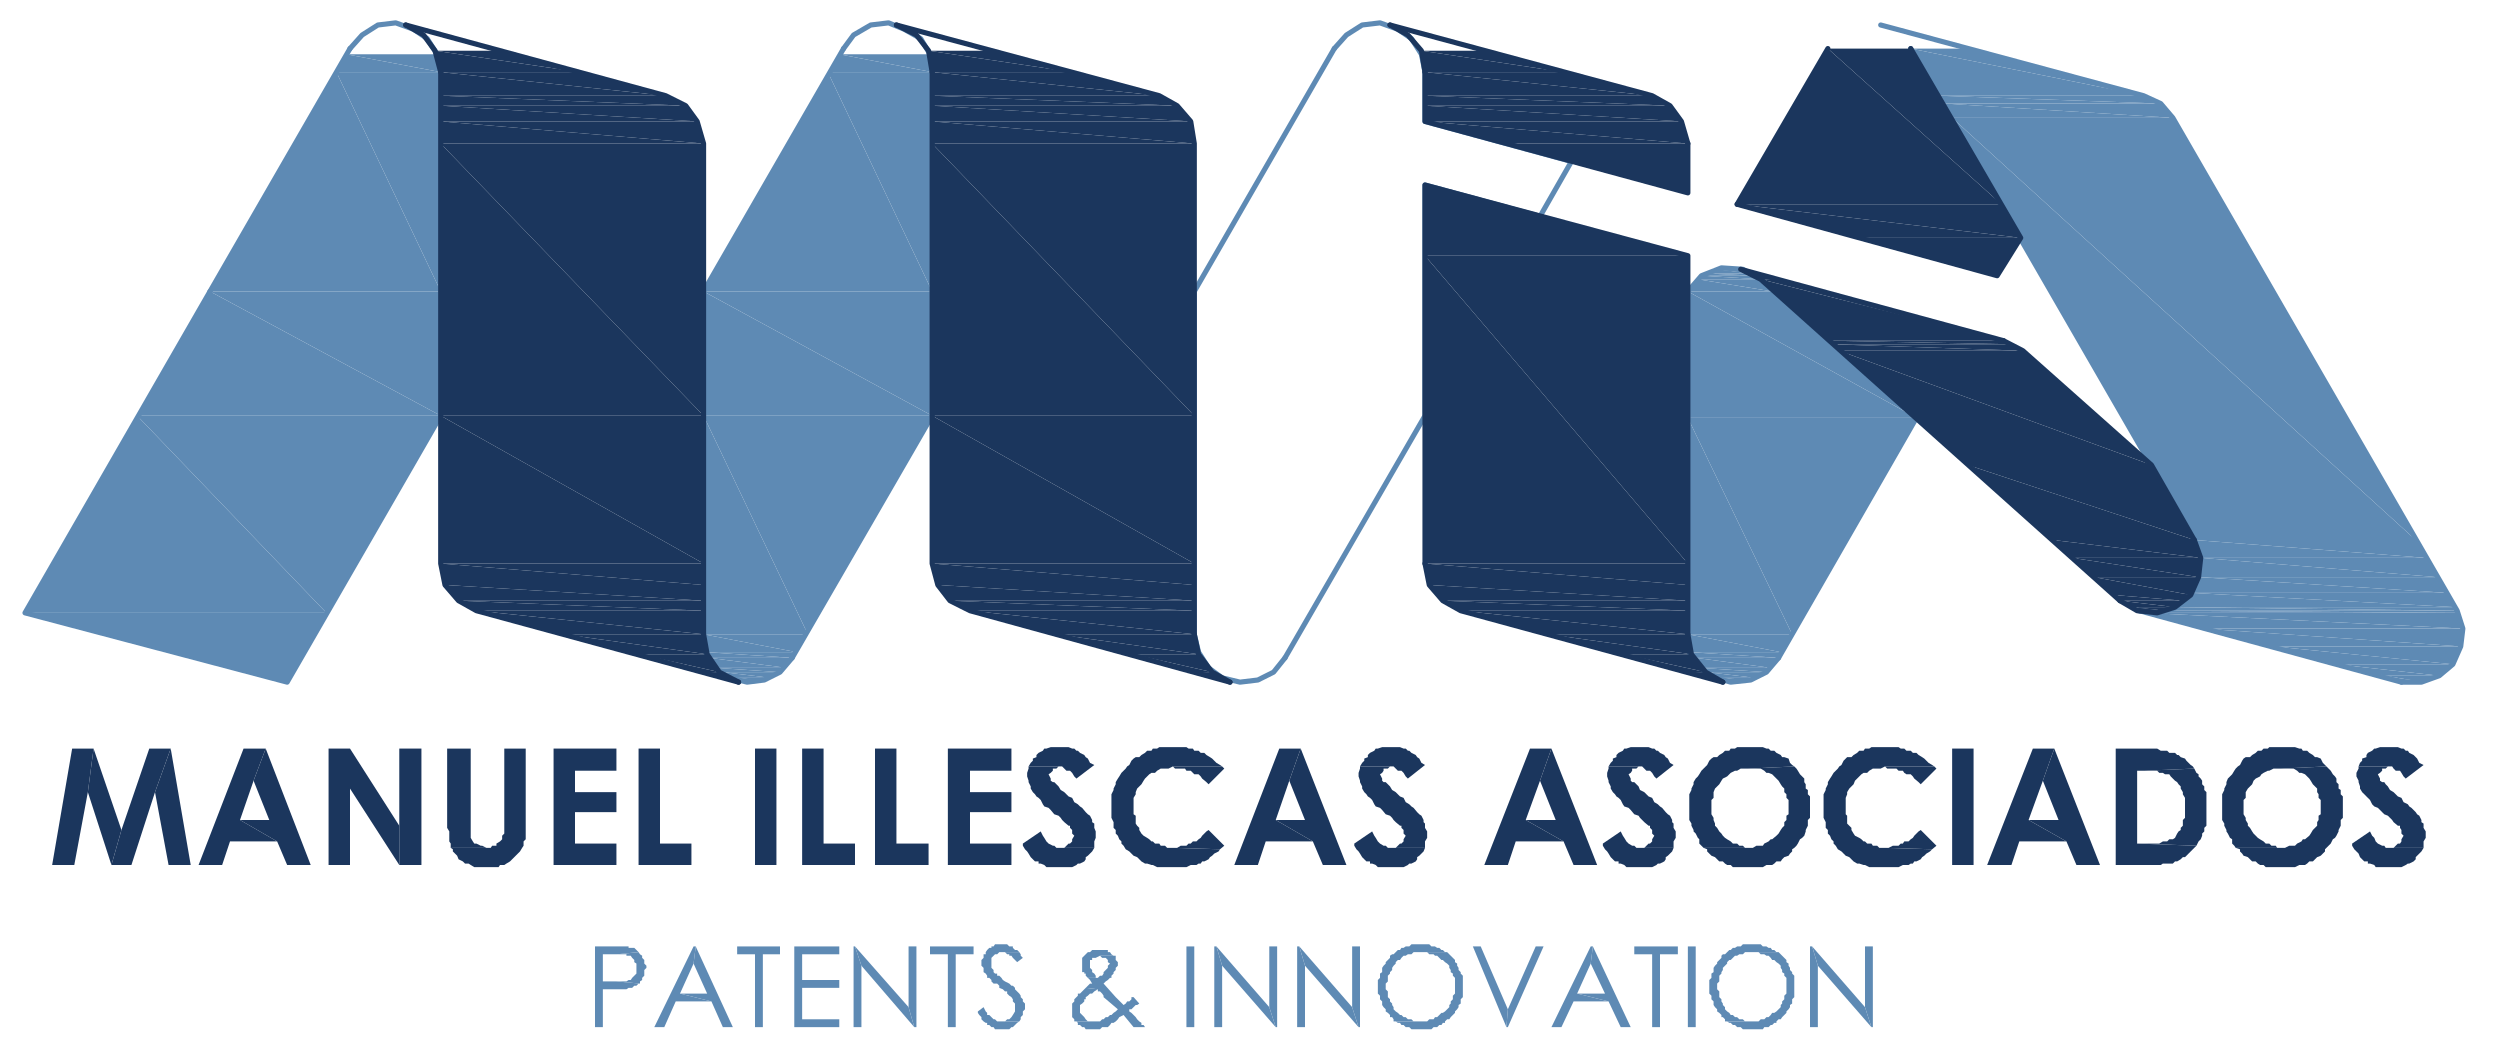 <?xml version="1.0" encoding="utf-8"?>
<!-- Generator: Adobe Illustrator 18.1.0, SVG Export Plug-In . SVG Version: 6.00 Build 0)  -->
<!DOCTYPE svg PUBLIC "-//W3C//DTD SVG 1.1//EN" "http://www.w3.org/Graphics/SVG/1.1/DTD/svg11.dtd">
<svg version="1.1" id="Layer_1" xmlns:x="http://ns.adobe.com/Extensibility/1.0/" xmlns:i="http://ns.adobe.com/AdobeIllustrator/10.0/" xmlns:graph="http://ns.adobe.com/Graphs/1.0/"
	 xmlns="http://www.w3.org/2000/svg" xmlns:xlink="http://www.w3.org/1999/xlink" x="0px" y="0px" viewBox="0 0 350 147"
	 enable-background="new 0 0 350 147" xml:space="preserve">
<polyline fill-rule="evenodd" clip-rule="evenodd" fill="#5E8AB4" points="267.5,6.8 271.3,13.4 300.1,13.4 "/>
<polyline fill-rule="evenodd" clip-rule="evenodd" fill="#5E8AB4" points="267.5,6.8 275.2,6.8 300.1,13.4 "/>
<polyline fill-rule="evenodd" clip-rule="evenodd" fill="#5E8AB4" points="271.3,13.4 272.2,14.5 302.5,14.5 "/>
<polyline fill-rule="evenodd" clip-rule="evenodd" fill="#5E8AB4" points="271.3,13.4 300.1,13.4 302.5,14.5 "/>
<polyline fill-rule="evenodd" clip-rule="evenodd" fill="#5E8AB4" points="272.2,14.5 273.3,16.5 304.2,16.5 "/>
<polyline fill-rule="evenodd" clip-rule="evenodd" fill="#5E8AB4" points="272.2,14.5 302.5,14.5 304.2,16.5 "/>
<polyline fill-rule="evenodd" clip-rule="evenodd" fill="#5E8AB4" points="273.3,16.5 307.2,75.6 338.2,75.6 "/>
<polyline fill-rule="evenodd" clip-rule="evenodd" fill="#5E8AB4" points="273.3,16.5 304.2,16.5 338.2,75.6 "/>
<polyline fill-rule="evenodd" clip-rule="evenodd" fill="#5E8AB4" points="307.2,75.6 308.1,78.1 339.6,78.1 "/>
<polyline fill-rule="evenodd" clip-rule="evenodd" fill="#5E8AB4" points="307.2,75.6 338.2,75.6 339.6,78.1 "/>
<polyline fill-rule="evenodd" clip-rule="evenodd" fill="#5E8AB4" points="308.1,78.1 307.8,80.8 341.2,80.8 "/>
<polyline fill-rule="evenodd" clip-rule="evenodd" fill="#5E8AB4" points="308.1,78.1 339.6,78.1 341.2,80.8 "/>
<polyline fill-rule="evenodd" clip-rule="evenodd" fill="#5E8AB4" points="307.8,80.8 306.7,83 342.6,83 "/>
<polyline fill-rule="evenodd" clip-rule="evenodd" fill="#5E8AB4" points="307.8,80.8 341.2,80.8 342.6,83 "/>
<polyline fill-rule="evenodd" clip-rule="evenodd" fill="#5E8AB4" points="306.7,83 304.8,85 343.7,85 "/>
<polyline fill-rule="evenodd" clip-rule="evenodd" fill="#5E8AB4" points="306.7,83 342.6,83 343.7,85 "/>
<polyline fill-rule="evenodd" clip-rule="evenodd" fill="#5E8AB4" points="304.8,85 303.1,85.5 344,85.5 "/>
<polyline fill-rule="evenodd" clip-rule="evenodd" fill="#5E8AB4" points="304.8,85 343.7,85 344,85.5 "/>
<polyline fill-rule="evenodd" clip-rule="evenodd" fill="#5E8AB4" points="299.5,85.5 300.3,85.8 302.3,85.8 "/>
<polyline fill-rule="evenodd" clip-rule="evenodd" fill="#5E8AB4" points="303.1,85.5 302.8,85.5 344,85.5 "/>
<path fill-rule="evenodd" clip-rule="evenodd" fill="#5E8AB4" d="M303.1,85.5H344H303.1z"/>
<polyline fill-rule="evenodd" clip-rule="evenodd" fill="#5E8AB4" points="302.8,85.5 302.3,85.8 344,85.8 "/>
<polyline fill-rule="evenodd" clip-rule="evenodd" fill="#5E8AB4" points="302.8,85.5 344,85.5 344,85.8 "/>
<polyline fill-rule="evenodd" clip-rule="evenodd" fill="#5E8AB4" points="300.3,85.8 308.3,88 344.8,88 "/>
<polyline fill-rule="evenodd" clip-rule="evenodd" fill="#5E8AB4" points="300.3,85.8 344,85.8 344.8,88 "/>
<polyline fill-rule="evenodd" clip-rule="evenodd" fill="#5E8AB4" points="308.3,88 318.3,90.5 344.5,90.5 "/>
<polyline fill-rule="evenodd" clip-rule="evenodd" fill="#5E8AB4" points="308.3,88 344.8,88 344.5,90.5 "/>
<polyline fill-rule="evenodd" clip-rule="evenodd" fill="#5E8AB4" points="318.3,90.5 327.1,93 343.4,93 "/>
<polyline fill-rule="evenodd" clip-rule="evenodd" fill="#5E8AB4" points="318.3,90.5 344.5,90.5 343.4,93 "/>
<polyline fill-rule="evenodd" clip-rule="evenodd" fill="#5E8AB4" points="327.1,93 333.8,94.6 341.5,94.6 "/>
<polyline fill-rule="evenodd" clip-rule="evenodd" fill="#5E8AB4" points="327.1,93 343.4,93 341.5,94.6 "/>
<polyline fill-rule="evenodd" clip-rule="evenodd" fill="#5E8AB4" points="336.2,95.5 339.3,95.5 339,95.5 "/>
<polyline fill-rule="evenodd" clip-rule="evenodd" fill="#5E8AB4" points="333.8,94.6 336.2,95.5 339.3,95.5 "/>
<polyline fill-rule="evenodd" clip-rule="evenodd" fill="#5E8AB4" points="333.8,94.6 341.5,94.6 339.3,95.5 "/>
<polyline fill="none" stroke="#5E8AB4" stroke-width="0.72" stroke-linecap="round" stroke-linejoin="round" stroke-miterlimit="10" points="
	336.2,95.5 339,95.5 341.5,94.6 343.4,93 344.5,90.5 344.8,88 344,85.5 304.2,16.5 302.5,14.5 300.1,13.4 263.3,3.5 "/>
<line fill="none" stroke="#5E8AB4" stroke-width="0.72" stroke-linecap="round" stroke-linejoin="round" stroke-miterlimit="10" x1="267.5" y1="6.8" x2="307.2" y2="75.6"/>
<polyline fill="none" stroke="#5E8AB4" stroke-width="0.72" stroke-linecap="round" stroke-linejoin="round" stroke-miterlimit="10" points="
	299.5,85.5 302.3,85.8 304.8,85 306.7,83 307.8,80.8 308.1,78.1 307.2,75.6 "/>
<line fill="none" stroke="#5E8AB4" stroke-width="0.72" stroke-linecap="round" stroke-linejoin="round" stroke-miterlimit="10" x1="299.5" y1="85.5" x2="336.2" y2="95.5"/>
<polyline fill="none" stroke="#5E8AB4" stroke-width="0.72" stroke-linecap="round" stroke-linejoin="round" stroke-miterlimit="10" points="
	167.2,88.8 167.8,91.3 169.2,93.5 171.1,94.9 173.6,95.5 176.1,95.2 178.3,94.1 179.9,92.1 "/>
<polyline fill="none" stroke="#5E8AB4" stroke-width="0.72" stroke-linecap="round" stroke-linejoin="round" stroke-miterlimit="10" points="
	167.2,88.8 167.2,40.8 186.8,6.8 "/>
<polyline fill="none" stroke="#5E8AB4" stroke-width="0.72" stroke-linecap="round" stroke-linejoin="round" stroke-miterlimit="10" points="
	199.5,10.1 199,7.6 197.6,5.4 195.7,4.1 193.2,3.2 190.7,3.5 188.5,4.9 186.8,6.8 "/>
<polyline fill="none" stroke="#5E8AB4" stroke-width="0.72" stroke-linecap="round" stroke-linejoin="round" stroke-miterlimit="10" points="
	199.5,10.1 199.5,17 220,22.6 215.6,30.3 199.5,25.9 199.5,58.2 179.9,92.1 "/>
<polyline fill-rule="evenodd" clip-rule="evenodd" fill="#5E8AB4" points="48.5,7.6 47.1,10.1 61.7,10.1 "/>
<polyline fill-rule="evenodd" clip-rule="evenodd" fill="#5E8AB4" points="48.5,7.6 61.2,7.6 61.7,10.1 "/>
<polyline fill-rule="evenodd" clip-rule="evenodd" fill="#5E8AB4" points="47.1,10.1 29.4,40.8 61.7,40.8 "/>
<polyline fill-rule="evenodd" clip-rule="evenodd" fill="#5E8AB4" points="47.1,10.1 61.7,10.1 61.7,40.8 "/>
<polyline fill-rule="evenodd" clip-rule="evenodd" fill="#5E8AB4" points="29.4,40.8 19.2,58.2 61.7,58.2 "/>
<polyline fill-rule="evenodd" clip-rule="evenodd" fill="#5E8AB4" points="29.4,40.8 61.7,40.8 61.7,58.2 "/>
<polyline fill-rule="evenodd" clip-rule="evenodd" fill="#5E8AB4" points="3.5,85.8 45.7,85.8 40.2,95.5 "/>
<polyline fill-rule="evenodd" clip-rule="evenodd" fill="#5E8AB4" points="19.2,58.2 3.5,85.8 45.7,85.8 "/>
<polyline fill-rule="evenodd" clip-rule="evenodd" fill="#5E8AB4" points="19.2,58.2 61.7,58.2 45.7,85.8 "/>
<line fill="none" stroke="#5E8AB4" stroke-width="0.72" stroke-linecap="round" stroke-linejoin="round" stroke-miterlimit="10" x1="29.4" y1="40.8" x2="49" y2="6.8"/>
<polyline fill="none" stroke="#5E8AB4" stroke-width="0.72" stroke-linecap="round" stroke-linejoin="round" stroke-miterlimit="10" points="
	61.7,10.1 61.2,7.6 59.8,5.4 57.9,4.1 55.4,3.2 52.9,3.5 50.7,4.9 49,6.8 "/>
<polyline fill="none" stroke="#5E8AB4" stroke-width="0.72" stroke-linecap="round" stroke-linejoin="round" stroke-miterlimit="10" points="
	61.7,10.1 61.7,58.2 40.2,95.5 3.5,85.8 29.4,40.8 "/>
<polyline fill="none" stroke="#5E8AB4" stroke-width="0.72" stroke-linecap="round" stroke-linejoin="round" stroke-miterlimit="10" points="
	98.5,88.8 98.8,91.3 100.1,93.5 102.1,94.9 104.6,95.5 107,95.2 109.2,94.1 110.9,92.1 "/>
<polyline fill="none" stroke="#5E8AB4" stroke-width="0.72" stroke-linecap="round" stroke-linejoin="round" stroke-miterlimit="10" points="
	98.5,88.8 98.5,40.8 118.1,6.8 "/>
<polyline fill="none" stroke="#5E8AB4" stroke-width="0.72" stroke-linecap="round" stroke-linejoin="round" stroke-miterlimit="10" points="
	130.5,10.1 130.2,7.6 128.9,5.4 126.6,4.1 124.4,3.2 121.9,3.5 119.5,4.9 118.1,6.8 "/>
<polyline fill="none" stroke="#5E8AB4" stroke-width="0.72" stroke-linecap="round" stroke-linejoin="round" stroke-miterlimit="10" points="
	130.5,10.1 130.5,58.2 110.9,92.1 "/>
<polyline fill-rule="evenodd" clip-rule="evenodd" fill="#1B365D" points="60.9,7.1 61.7,10.1 81.1,10.1 "/>
<polyline fill-rule="evenodd" clip-rule="evenodd" fill="#1B365D" points="60.9,7.1 70.3,7.1 81.1,10.1 "/>
<polyline fill-rule="evenodd" clip-rule="evenodd" fill="#1B365D" points="61.7,10.1 61.7,13.4 93.2,13.4 "/>
<polyline fill-rule="evenodd" clip-rule="evenodd" fill="#1B365D" points="61.7,10.1 81.1,10.1 93.2,13.4 "/>
<polyline fill-rule="evenodd" clip-rule="evenodd" fill="#1B365D" points="61.7,13.4 61.7,14.8 96,14.8 "/>
<polyline fill-rule="evenodd" clip-rule="evenodd" fill="#1B365D" points="61.7,13.4 93.2,13.4 96,14.8 "/>
<polyline fill-rule="evenodd" clip-rule="evenodd" fill="#1B365D" points="61.7,14.8 61.7,17 97.6,17 "/>
<polyline fill-rule="evenodd" clip-rule="evenodd" fill="#1B365D" points="61.7,14.8 96,14.8 97.6,17 "/>
<polyline fill-rule="evenodd" clip-rule="evenodd" fill="#1B365D" points="61.7,17 61.7,20.1 98.5,20.1 "/>
<polyline fill-rule="evenodd" clip-rule="evenodd" fill="#1B365D" points="61.7,17 97.6,17 98.5,20.1 "/>
<polyline fill-rule="evenodd" clip-rule="evenodd" fill="#1B365D" points="61.7,20.1 61.7,58.2 98.5,58.2 "/>
<polyline fill-rule="evenodd" clip-rule="evenodd" fill="#1B365D" points="61.7,20.1 98.5,20.1 98.5,58.2 "/>
<polyline fill-rule="evenodd" clip-rule="evenodd" fill="#1B365D" points="61.7,58.2 61.7,78.9 98.5,78.9 "/>
<polyline fill-rule="evenodd" clip-rule="evenodd" fill="#1B365D" points="61.7,58.2 98.5,58.2 98.5,78.9 "/>
<polyline fill-rule="evenodd" clip-rule="evenodd" fill="#1B365D" points="61.7,78.9 62.3,81.9 98.5,81.9 "/>
<polyline fill-rule="evenodd" clip-rule="evenodd" fill="#1B365D" points="61.7,78.9 98.5,78.9 98.5,81.9 "/>
<polyline fill-rule="evenodd" clip-rule="evenodd" fill="#1B365D" points="62.3,81.9 64.2,84.1 98.5,84.1 "/>
<polyline fill-rule="evenodd" clip-rule="evenodd" fill="#1B365D" points="62.3,81.9 98.5,81.9 98.5,84.1 "/>
<polyline fill-rule="evenodd" clip-rule="evenodd" fill="#1B365D" points="64.2,84.1 66.7,85.5 98.5,85.5 "/>
<polyline fill-rule="evenodd" clip-rule="evenodd" fill="#1B365D" points="64.2,84.1 98.5,84.1 98.5,85.5 "/>
<polyline fill-rule="evenodd" clip-rule="evenodd" fill="#1B365D" points="66.7,85.5 78.9,88.8 98.5,88.8 "/>
<polyline fill-rule="evenodd" clip-rule="evenodd" fill="#1B365D" points="66.7,85.5 98.5,85.5 98.5,88.8 "/>
<polyline fill-rule="evenodd" clip-rule="evenodd" fill="#1B365D" points="78.9,88.8 89.6,91.6 99,91.6 "/>
<polyline fill-rule="evenodd" clip-rule="evenodd" fill="#1B365D" points="78.9,88.8 98.5,88.8 99,91.6 "/>
<polyline fill-rule="evenodd" clip-rule="evenodd" fill="#1B365D" points="98.2,94.1 100.7,94.1 103.4,95.5 "/>
<polyline fill-rule="evenodd" clip-rule="evenodd" fill="#1B365D" points="89.6,91.6 98.2,94.1 100.7,94.1 "/>
<polyline fill-rule="evenodd" clip-rule="evenodd" fill="#1B365D" points="89.6,91.6 99,91.6 100.7,94.1 "/>
<polyline fill-rule="evenodd" clip-rule="evenodd" fill="#1B365D" points="130,7.1 130.5,10.1 150.1,10.1 "/>
<polyline fill-rule="evenodd" clip-rule="evenodd" fill="#1B365D" points="130,7.1 139.3,7.1 150.1,10.1 "/>
<polyline fill-rule="evenodd" clip-rule="evenodd" fill="#1B365D" points="130.5,10.1 130.5,13.4 162.3,13.4 "/>
<polyline fill-rule="evenodd" clip-rule="evenodd" fill="#1B365D" points="130.5,10.1 150.1,10.1 162.3,13.4 "/>
<polyline fill-rule="evenodd" clip-rule="evenodd" fill="#1B365D" points="130.5,13.4 130.5,14.8 164.8,14.8 "/>
<polyline fill-rule="evenodd" clip-rule="evenodd" fill="#1B365D" points="130.5,13.4 162.3,13.4 164.8,14.8 "/>
<polyline fill-rule="evenodd" clip-rule="evenodd" fill="#1B365D" points="130.5,14.8 130.5,17 166.7,17 "/>
<polyline fill-rule="evenodd" clip-rule="evenodd" fill="#1B365D" points="130.5,14.8 164.8,14.8 166.7,17 "/>
<polyline fill-rule="evenodd" clip-rule="evenodd" fill="#1B365D" points="130.5,17 130.5,20.1 167.2,20.1 "/>
<polyline fill-rule="evenodd" clip-rule="evenodd" fill="#1B365D" points="130.5,17 166.7,17 167.2,20.1 "/>
<polyline fill-rule="evenodd" clip-rule="evenodd" fill="#1B365D" points="130.5,20.1 130.5,58.2 167.2,58.2 "/>
<polyline fill-rule="evenodd" clip-rule="evenodd" fill="#1B365D" points="130.5,20.1 167.2,20.1 167.2,58.2 "/>
<polyline fill-rule="evenodd" clip-rule="evenodd" fill="#1B365D" points="130.5,58.2 130.5,78.9 167.2,78.9 "/>
<polyline fill-rule="evenodd" clip-rule="evenodd" fill="#1B365D" points="130.5,58.2 167.2,58.2 167.2,78.9 "/>
<polyline fill-rule="evenodd" clip-rule="evenodd" fill="#1B365D" points="130.5,78.9 131.3,81.9 167.2,81.9 "/>
<polyline fill-rule="evenodd" clip-rule="evenodd" fill="#1B365D" points="130.5,78.9 167.2,78.9 167.2,81.9 "/>
<polyline fill-rule="evenodd" clip-rule="evenodd" fill="#1B365D" points="131.3,81.9 133,84.1 167.2,84.1 "/>
<polyline fill-rule="evenodd" clip-rule="evenodd" fill="#1B365D" points="131.3,81.9 167.2,81.9 167.2,84.1 "/>
<polyline fill-rule="evenodd" clip-rule="evenodd" fill="#1B365D" points="133,84.1 135.8,85.5 167.2,85.5 "/>
<polyline fill-rule="evenodd" clip-rule="evenodd" fill="#1B365D" points="133,84.1 167.2,84.1 167.2,85.5 "/>
<polyline fill-rule="evenodd" clip-rule="evenodd" fill="#1B365D" points="135.8,85.5 147.9,88.8 167.2,88.8 "/>
<polyline fill-rule="evenodd" clip-rule="evenodd" fill="#1B365D" points="135.8,85.5 167.2,85.5 167.2,88.8 "/>
<polyline fill-rule="evenodd" clip-rule="evenodd" fill="#1B365D" points="147.9,88.8 158.7,91.6 167.8,91.6 "/>
<polyline fill-rule="evenodd" clip-rule="evenodd" fill="#1B365D" points="147.9,88.8 167.2,88.8 167.8,91.6 "/>
<polyline fill-rule="evenodd" clip-rule="evenodd" fill="#1B365D" points="167.2,94.1 169.7,94.1 172.2,95.5 "/>
<polyline fill-rule="evenodd" clip-rule="evenodd" fill="#1B365D" points="158.7,91.6 167.2,94.1 169.7,94.1 "/>
<polyline fill-rule="evenodd" clip-rule="evenodd" fill="#1B365D" points="158.7,91.6 167.8,91.6 169.7,94.1 "/>
<polyline fill-rule="evenodd" clip-rule="evenodd" fill="#5E8AB4" points="117.5,7.6 115.9,10.1 130.5,10.1 "/>
<polyline fill-rule="evenodd" clip-rule="evenodd" fill="#5E8AB4" points="117.5,7.6 130.2,7.6 130.5,10.1 "/>
<polyline fill-rule="evenodd" clip-rule="evenodd" fill="#5E8AB4" points="115.9,10.1 98.5,40.8 130.5,40.8 "/>
<polyline fill-rule="evenodd" clip-rule="evenodd" fill="#5E8AB4" points="115.9,10.1 130.5,10.1 130.5,40.8 "/>
<polyline fill-rule="evenodd" clip-rule="evenodd" fill="#5E8AB4" points="98.5,40.8 98.5,58.2 130.5,58.2 "/>
<polyline fill-rule="evenodd" clip-rule="evenodd" fill="#5E8AB4" points="98.5,40.8 130.5,40.8 130.5,58.2 "/>
<polyline fill-rule="evenodd" clip-rule="evenodd" fill="#5E8AB4" points="98.5,58.2 98.5,88.8 113.1,88.8 "/>
<polyline fill-rule="evenodd" clip-rule="evenodd" fill="#5E8AB4" points="98.5,58.2 130.5,58.2 113.1,88.8 "/>
<polyline fill-rule="evenodd" clip-rule="evenodd" fill="#5E8AB4" points="98.5,88.8 98.8,91.3 111.5,91.3 "/>
<polyline fill-rule="evenodd" clip-rule="evenodd" fill="#5E8AB4" points="98.5,88.8 113.1,88.8 111.5,91.3 "/>
<polyline fill-rule="evenodd" clip-rule="evenodd" fill="#5E8AB4" points="98.8,91.3 99.3,92.1 110.9,92.1 "/>
<polyline fill-rule="evenodd" clip-rule="evenodd" fill="#5E8AB4" points="98.8,91.3 111.5,91.3 110.9,92.1 "/>
<polyline fill-rule="evenodd" clip-rule="evenodd" fill="#5E8AB4" points="99.3,92.1 100.1,93.5 110.1,93.5 "/>
<polyline fill-rule="evenodd" clip-rule="evenodd" fill="#5E8AB4" points="99.3,92.1 110.9,92.1 110.1,93.5 "/>
<polyline fill-rule="evenodd" clip-rule="evenodd" fill="#5E8AB4" points="100.1,93.5 101.2,94.1 109.2,94.1 "/>
<polyline fill-rule="evenodd" clip-rule="evenodd" fill="#5E8AB4" points="100.1,93.5 110.1,93.5 109.2,94.1 "/>
<polyline fill-rule="evenodd" clip-rule="evenodd" fill="#5E8AB4" points="101.2,94.1 102.1,94.9 107.9,94.9 "/>
<polyline fill-rule="evenodd" clip-rule="evenodd" fill="#5E8AB4" points="101.2,94.1 109.2,94.1 107.9,94.9 "/>
<polyline fill-rule="evenodd" clip-rule="evenodd" fill="#5E8AB4" points="103.4,95.2 107,95.2 104.6,95.5 "/>
<polyline fill-rule="evenodd" clip-rule="evenodd" fill="#5E8AB4" points="102.1,94.9 103.4,95.2 107,95.2 "/>
<polyline fill-rule="evenodd" clip-rule="evenodd" fill="#5E8AB4" points="102.1,94.9 107.9,94.9 107,95.2 "/>
<polyline fill="none" stroke="#1B365D" stroke-width="0.72" stroke-linecap="round" stroke-linejoin="round" stroke-miterlimit="10" points="
	98.5,88.8 98.5,20.1 97.6,17 96,14.8 93.2,13.4 56.8,3.5 "/>
<polyline fill="none" stroke="#1B365D" stroke-width="0.72" stroke-linecap="round" stroke-linejoin="round" stroke-miterlimit="10" points="
	61.7,10.1 60.9,7.1 59.3,4.9 56.8,3.5 "/>
<polyline fill="none" stroke="#1B365D" stroke-width="0.72" stroke-linecap="round" stroke-linejoin="round" stroke-miterlimit="10" points="
	61.7,10.1 61.7,78.9 62.3,81.9 64.2,84.1 66.7,85.5 103.4,95.5 "/>
<polyline fill="none" stroke="#1B365D" stroke-width="0.72" stroke-linecap="round" stroke-linejoin="round" stroke-miterlimit="10" points="
	98.5,88.8 99,91.6 100.7,94.1 103.4,95.5 "/>
<polyline fill="none" stroke="#1B365D" stroke-width="0.72" stroke-linecap="round" stroke-linejoin="round" stroke-miterlimit="10" points="
	167.2,88.8 167.2,20.1 166.7,17 164.8,14.8 162.3,13.4 125.5,3.5 "/>
<polyline fill="none" stroke="#1B365D" stroke-width="0.72" stroke-linecap="round" stroke-linejoin="round" stroke-miterlimit="10" points="
	130.5,10.1 130,7.1 128.3,4.9 125.5,3.5 "/>
<polyline fill="none" stroke="#1B365D" stroke-width="0.72" stroke-linecap="round" stroke-linejoin="round" stroke-miterlimit="10" points="
	130.5,10.1 130.5,78.9 131.3,81.9 133,84.1 135.8,85.5 172.2,95.5 "/>
<polyline fill="none" stroke="#1B365D" stroke-width="0.72" stroke-linecap="round" stroke-linejoin="round" stroke-miterlimit="10" points="
	167.2,88.8 167.8,91.6 169.7,94.1 172.2,95.5 "/>
<polyline fill-rule="evenodd" clip-rule="evenodd" fill="#5E8AB4" points="241,37.5 240.4,37.7 243.7,37.7 "/>
<polyline fill-rule="evenodd" clip-rule="evenodd" fill="#5E8AB4" points="240.4,37.7 239,38.3 245.1,38.3 "/>
<polyline fill-rule="evenodd" clip-rule="evenodd" fill="#5E8AB4" points="240.4,37.7 243.7,37.7 245.1,38.3 "/>
<polyline fill-rule="evenodd" clip-rule="evenodd" fill="#5E8AB4" points="239,38.3 238.2,38.6 245.7,38.6 "/>
<polyline fill-rule="evenodd" clip-rule="evenodd" fill="#5E8AB4" points="239,38.3 245.1,38.3 245.7,38.6 "/>
<polyline fill-rule="evenodd" clip-rule="evenodd" fill="#5E8AB4" points="238.2,38.6 237.7,39.1 246.5,39.1 "/>
<polyline fill-rule="evenodd" clip-rule="evenodd" fill="#5E8AB4" points="238.2,38.6 245.7,38.6 246.5,39.1 "/>
<polyline fill-rule="evenodd" clip-rule="evenodd" fill="#5E8AB4" points="237.7,39.1 236.3,40.8 248.1,40.8 "/>
<polyline fill-rule="evenodd" clip-rule="evenodd" fill="#5E8AB4" points="237.7,39.1 246.5,39.1 248.1,40.8 "/>
<polyline fill-rule="evenodd" clip-rule="evenodd" fill="#5E8AB4" points="236.3,40.8 236.3,58.5 268.3,58.5 "/>
<polyline fill-rule="evenodd" clip-rule="evenodd" fill="#5E8AB4" points="236.3,40.8 248.1,40.8 268.3,58.5 "/>
<polyline fill-rule="evenodd" clip-rule="evenodd" fill="#5E8AB4" points="236.3,58.5 236.3,88.8 250.9,88.8 "/>
<polyline fill-rule="evenodd" clip-rule="evenodd" fill="#5E8AB4" points="236.3,58.5 268.3,58.5 250.9,88.8 "/>
<polyline fill-rule="evenodd" clip-rule="evenodd" fill="#5E8AB4" points="236.3,88.8 236.5,91.3 249.3,91.3 "/>
<polyline fill-rule="evenodd" clip-rule="evenodd" fill="#5E8AB4" points="236.3,88.8 250.9,88.8 249.3,91.3 "/>
<polyline fill-rule="evenodd" clip-rule="evenodd" fill="#5E8AB4" points="236.5,91.3 237.4,92.1 249,92.1 "/>
<polyline fill-rule="evenodd" clip-rule="evenodd" fill="#5E8AB4" points="236.5,91.3 249.3,91.3 249,92.1 "/>
<polyline fill-rule="evenodd" clip-rule="evenodd" fill="#5E8AB4" points="237.4,92.1 237.9,93.5 247.9,93.5 "/>
<polyline fill-rule="evenodd" clip-rule="evenodd" fill="#5E8AB4" points="237.4,92.1 249,92.1 247.9,93.5 "/>
<polyline fill-rule="evenodd" clip-rule="evenodd" fill="#5E8AB4" points="237.9,93.5 239,94.1 247.3,94.1 "/>
<polyline fill-rule="evenodd" clip-rule="evenodd" fill="#5E8AB4" points="237.9,93.5 247.9,93.5 247.3,94.1 "/>
<polyline fill-rule="evenodd" clip-rule="evenodd" fill="#5E8AB4" points="239,94.1 240.1,94.9 245.7,94.9 "/>
<polyline fill-rule="evenodd" clip-rule="evenodd" fill="#5E8AB4" points="239,94.1 247.3,94.1 245.7,94.9 "/>
<polyline fill-rule="evenodd" clip-rule="evenodd" fill="#5E8AB4" points="241.5,95.2 245.1,95.2 242.3,95.5 "/>
<polyline fill-rule="evenodd" clip-rule="evenodd" fill="#5E8AB4" points="240.1,94.9 241.5,95.2 245.1,95.2 "/>
<polyline fill-rule="evenodd" clip-rule="evenodd" fill="#5E8AB4" points="240.1,94.9 245.7,94.9 245.1,95.2 "/>
<polyline fill="none" stroke="#5E8AB4" stroke-width="0.72" stroke-linecap="round" stroke-linejoin="round" stroke-miterlimit="10" points="
	246.5,39.1 244,37.7 241,37.5 238.2,38.6 236.3,40.8 "/>
<polyline fill="none" stroke="#5E8AB4" stroke-width="0.72" stroke-linecap="round" stroke-linejoin="round" stroke-miterlimit="10" points="
	246.5,39.1 268.3,58.5 249,92.1 "/>
<polyline fill="none" stroke="#5E8AB4" stroke-width="0.72" stroke-linecap="round" stroke-linejoin="round" stroke-miterlimit="10" points="
	236.3,88.8 236.5,91.3 237.9,93.5 240.1,94.9 242.3,95.5 245.1,95.2 247.3,94.1 249,92.1 "/>
<line fill="none" stroke="#5E8AB4" stroke-width="0.72" stroke-linecap="round" stroke-linejoin="round" stroke-miterlimit="10" x1="236.3" y1="88.8" x2="236.3" y2="40.8"/>
<polyline fill-rule="evenodd" clip-rule="evenodd" fill="#1B365D" points="255.9,6.8 243.2,28.6 280.2,28.6 "/>
<polyline fill-rule="evenodd" clip-rule="evenodd" fill="#1B365D" points="255.9,6.8 267.5,6.8 280.2,28.6 "/>
<polyline fill-rule="evenodd" clip-rule="evenodd" fill="#1B365D" points="259.7,33.3 282.9,33.3 279.6,38.6 "/>
<polyline fill-rule="evenodd" clip-rule="evenodd" fill="#1B365D" points="243.2,28.6 259.7,33.3 282.9,33.3 "/>
<polyline fill-rule="evenodd" clip-rule="evenodd" fill="#1B365D" points="243.2,28.6 280.2,28.6 282.9,33.3 "/>
<line fill="none" stroke="#1B365D" stroke-width="0.72" stroke-linecap="round" stroke-linejoin="round" stroke-miterlimit="10" x1="243.2" y1="28.6" x2="255.9" y2="6.8"/>
<polyline fill="none" stroke="#1B365D" stroke-width="0.72" stroke-linecap="round" stroke-linejoin="round" stroke-miterlimit="10" points="
	267.5,6.8 282.9,33.3 279.6,38.6 243.2,28.6 "/>
<polyline fill="none" stroke="#1B365D" stroke-width="0.72" stroke-linecap="round" stroke-linejoin="round" stroke-miterlimit="10" points="
	236.3,20.1 235.4,17 233.8,14.8 231.3,13.4 194.6,3.5 "/>
<polyline fill="none" stroke="#1B365D" stroke-width="0.72" stroke-linecap="round" stroke-linejoin="round" stroke-miterlimit="10" points="
	199.5,10.1 199,7.1 197.1,4.9 194.6,3.5 "/>
<polyline fill="none" stroke="#1B365D" stroke-width="0.72" stroke-linecap="round" stroke-linejoin="round" stroke-miterlimit="10" points="
	199.5,10.1 199.5,17 236.3,27 236.3,20.1 "/>
<polyline fill-rule="evenodd" clip-rule="evenodd" fill="#1B365D" points="199,7.1 199.5,10.1 218.9,10.1 "/>
<polyline fill-rule="evenodd" clip-rule="evenodd" fill="#1B365D" points="199,7.1 208.4,7.1 218.9,10.1 "/>
<polyline fill-rule="evenodd" clip-rule="evenodd" fill="#1B365D" points="199.5,10.1 199.5,13.4 231.3,13.4 "/>
<polyline fill-rule="evenodd" clip-rule="evenodd" fill="#1B365D" points="199.5,10.1 218.9,10.1 231.3,13.4 "/>
<polyline fill-rule="evenodd" clip-rule="evenodd" fill="#1B365D" points="199.5,13.4 199.5,14.8 233.8,14.8 "/>
<polyline fill-rule="evenodd" clip-rule="evenodd" fill="#1B365D" points="199.5,13.4 231.3,13.4 233.8,14.8 "/>
<polyline fill-rule="evenodd" clip-rule="evenodd" fill="#1B365D" points="199.5,14.8 199.5,17 235.4,17 "/>
<polyline fill-rule="evenodd" clip-rule="evenodd" fill="#1B365D" points="199.5,14.8 233.8,14.8 235.4,17 "/>
<path fill-rule="evenodd" clip-rule="evenodd" fill="#1B365D" d="M199.5,17h35.9H199.5z"/>
<path fill-rule="evenodd" clip-rule="evenodd" fill="#1B365D" d="M199.5,17h35.9H199.5z"/>
<polyline fill-rule="evenodd" clip-rule="evenodd" fill="#1B365D" points="210.3,20.1 236.3,20.1 236.3,27 "/>
<polyline fill-rule="evenodd" clip-rule="evenodd" fill="#1B365D" points="199.5,17 210.3,20.1 236.3,20.1 "/>
<polyline fill-rule="evenodd" clip-rule="evenodd" fill="#1B365D" points="199.5,17 235.4,17 236.3,20.1 "/>
<polyline fill-rule="evenodd" clip-rule="evenodd" fill="#1B365D" points="199.5,25.9 199.5,35.8 236.3,35.8 "/>
<polyline fill-rule="evenodd" clip-rule="evenodd" fill="#1B365D" points="199.5,35.8 199.5,78.9 236.3,78.9 "/>
<polyline fill-rule="evenodd" clip-rule="evenodd" fill="#1B365D" points="199.5,35.8 236.3,35.8 236.3,78.9 "/>
<polyline fill-rule="evenodd" clip-rule="evenodd" fill="#1B365D" points="199.5,78.9 200.1,81.9 236.3,81.9 "/>
<polyline fill-rule="evenodd" clip-rule="evenodd" fill="#1B365D" points="199.5,78.9 236.3,78.9 236.3,81.9 "/>
<polyline fill-rule="evenodd" clip-rule="evenodd" fill="#1B365D" points="200.1,81.9 202,84.1 236.3,84.1 "/>
<polyline fill-rule="evenodd" clip-rule="evenodd" fill="#1B365D" points="200.1,81.9 236.3,81.9 236.3,84.1 "/>
<polyline fill-rule="evenodd" clip-rule="evenodd" fill="#1B365D" points="202,84.1 204.5,85.5 236.3,85.5 "/>
<polyline fill-rule="evenodd" clip-rule="evenodd" fill="#1B365D" points="202,84.1 236.3,84.1 236.3,85.5 "/>
<polyline fill-rule="evenodd" clip-rule="evenodd" fill="#1B365D" points="204.5,85.5 216.7,88.8 236.3,88.8 "/>
<polyline fill-rule="evenodd" clip-rule="evenodd" fill="#1B365D" points="204.5,85.5 236.3,85.5 236.3,88.8 "/>
<polyline fill-rule="evenodd" clip-rule="evenodd" fill="#1B365D" points="216.7,88.8 227.4,91.6 236.8,91.6 "/>
<polyline fill-rule="evenodd" clip-rule="evenodd" fill="#1B365D" points="216.7,88.8 236.3,88.8 236.8,91.6 "/>
<polyline fill-rule="evenodd" clip-rule="evenodd" fill="#1B365D" points="236.3,94.1 238.8,94.1 241.2,95.5 "/>
<polyline fill-rule="evenodd" clip-rule="evenodd" fill="#1B365D" points="227.4,91.6 236.3,94.1 238.8,94.1 "/>
<polyline fill-rule="evenodd" clip-rule="evenodd" fill="#1B365D" points="227.4,91.6 236.8,91.6 238.8,94.1 "/>
<polyline fill="none" stroke="#1B365D" stroke-width="0.72" stroke-linecap="round" stroke-linejoin="round" stroke-miterlimit="10" points="
	199.5,78.9 200.1,81.9 202,84.1 204.5,85.5 241.2,95.5 "/>
<polyline fill="none" stroke="#1B365D" stroke-width="0.72" stroke-linecap="round" stroke-linejoin="round" stroke-miterlimit="10" points="
	236.3,88.8 236.8,91.6 238.8,94.1 241.2,95.5 "/>
<polyline fill="none" stroke="#1B365D" stroke-width="0.72" stroke-linecap="round" stroke-linejoin="round" stroke-miterlimit="10" points="
	236.3,88.8 236.3,35.8 199.5,25.9 199.5,78.9 "/>
<polyline fill-rule="evenodd" clip-rule="evenodd" fill="#1B365D" points="243.7,37.7 245.1,38.3 245.9,38.3 "/>
<polyline fill-rule="evenodd" clip-rule="evenodd" fill="#1B365D" points="245.1,38.3 246.5,39.1 249.3,39.1 "/>
<polyline fill-rule="evenodd" clip-rule="evenodd" fill="#1B365D" points="245.1,38.3 245.9,38.3 249.3,39.1 "/>
<polyline fill-rule="evenodd" clip-rule="evenodd" fill="#1B365D" points="246.5,39.1 255.9,47.7 280.5,47.7 "/>
<polyline fill-rule="evenodd" clip-rule="evenodd" fill="#1B365D" points="246.5,39.1 249.3,39.1 280.5,47.7 "/>
<polyline fill-rule="evenodd" clip-rule="evenodd" fill="#1B365D" points="255.9,47.7 256.4,48.2 281.8,48.2 "/>
<polyline fill-rule="evenodd" clip-rule="evenodd" fill="#1B365D" points="255.9,47.7 280.5,47.7 281.8,48.2 "/>
<polyline fill-rule="evenodd" clip-rule="evenodd" fill="#1B365D" points="256.4,48.2 257.5,49.1 283.2,49.1 "/>
<polyline fill-rule="evenodd" clip-rule="evenodd" fill="#1B365D" points="256.4,48.2 281.8,48.2 283.2,49.1 "/>
<polyline fill-rule="evenodd" clip-rule="evenodd" fill="#1B365D" points="257.5,49.1 275.5,65.1 301.2,65.1 "/>
<polyline fill-rule="evenodd" clip-rule="evenodd" fill="#1B365D" points="257.5,49.1 283.2,49.1 301.2,65.1 "/>
<polyline fill-rule="evenodd" clip-rule="evenodd" fill="#1B365D" points="275.5,65.1 287.4,75.6 307.2,75.6 "/>
<polyline fill-rule="evenodd" clip-rule="evenodd" fill="#1B365D" points="275.5,65.1 301.2,65.1 307.2,75.6 "/>
<polyline fill-rule="evenodd" clip-rule="evenodd" fill="#1B365D" points="287.4,75.6 290.1,78.1 308.1,78.1 "/>
<polyline fill-rule="evenodd" clip-rule="evenodd" fill="#1B365D" points="287.4,75.6 307.2,75.6 308.1,78.1 "/>
<polyline fill-rule="evenodd" clip-rule="evenodd" fill="#1B365D" points="290.1,78.1 293.2,80.8 307.8,80.8 "/>
<polyline fill-rule="evenodd" clip-rule="evenodd" fill="#1B365D" points="290.1,78.1 308.1,78.1 307.8,80.8 "/>
<polyline fill-rule="evenodd" clip-rule="evenodd" fill="#1B365D" points="293.2,80.8 295.9,83.3 306.7,83.3 "/>
<polyline fill-rule="evenodd" clip-rule="evenodd" fill="#1B365D" points="293.2,80.8 307.8,80.8 306.7,83.3 "/>
<polyline fill-rule="evenodd" clip-rule="evenodd" fill="#1B365D" points="295.9,83.3 296.8,84.1 305.6,84.1 "/>
<polyline fill-rule="evenodd" clip-rule="evenodd" fill="#1B365D" points="295.9,83.3 306.7,83.3 305.6,84.1 "/>
<polyline fill-rule="evenodd" clip-rule="evenodd" fill="#1B365D" points="296.8,84.1 298.4,85 304.5,85 "/>
<polyline fill-rule="evenodd" clip-rule="evenodd" fill="#1B365D" points="296.8,84.1 305.6,84.1 304.5,85 "/>
<polyline fill-rule="evenodd" clip-rule="evenodd" fill="#1B365D" points="299.2,85.5 303.1,85.5 302,85.8 "/>
<polyline fill-rule="evenodd" clip-rule="evenodd" fill="#1B365D" points="298.4,85 299.2,85.5 303.1,85.5 "/>
<polyline fill-rule="evenodd" clip-rule="evenodd" fill="#1B365D" points="298.4,85 304.5,85 303.1,85.5 "/>
<polyline fill="none" stroke="#1B365D" stroke-width="0.72" stroke-linecap="round" stroke-linejoin="round" stroke-miterlimit="10" points="
	280.5,47.7 283.2,49.1 301.2,65.1 307.2,75.6 "/>
<polyline fill="none" stroke="#1B365D" stroke-width="0.72" stroke-linecap="round" stroke-linejoin="round" stroke-miterlimit="10" points="
	296.8,84.1 299.2,85.5 302,85.8 304.5,85 306.7,83.3 307.8,80.8 308.1,78.1 307.2,75.6 "/>
<polyline fill="none" stroke="#1B365D" stroke-width="0.72" stroke-linecap="round" stroke-linejoin="round" stroke-miterlimit="10" points="
	296.8,84.1 246.5,39.1 243.7,37.7 280.5,47.7 "/>
<polyline fill-rule="evenodd" clip-rule="evenodd" fill="#1B365D" points="13.1,104.8 10.1,104.8 7.3,121.1 10.4,121.1 12.3,110.9 
	"/>
<polyline fill-rule="evenodd" clip-rule="evenodd" fill="#1B365D" points="13.1,104.8 12.3,110.9 15.6,121.1 17,116.2 "/>
<polyline fill-rule="evenodd" clip-rule="evenodd" fill="#1B365D" points="23.9,104.8 20.9,104.8 17,116.2 15.6,121.1 18.4,121.1 
	21.7,110.9 "/>
<polyline fill-rule="evenodd" clip-rule="evenodd" fill="#1B365D" points="23.9,104.8 21.7,110.9 23.6,121.1 26.7,121.1 "/>
<polyline fill-rule="evenodd" clip-rule="evenodd" fill="#1B365D" points="37.2,104.8 34.1,104.8 27.8,121.1 31.1,121.1 32.2,117.8 
	38.8,117.8 33.6,114.8 35.5,109.3 "/>
<polyline fill-rule="evenodd" clip-rule="evenodd" fill="#1B365D" points="37.2,104.8 35.5,109.3 37.7,114.8 33.6,114.8 38.8,117.8 
	40.2,121.1 43.5,121.1 "/>
<polyline fill-rule="evenodd" clip-rule="evenodd" fill="#1B365D" points="49,104.8 46,104.8 46,121.1 49,121.1 49,110.4 "/>
<polyline fill-rule="evenodd" clip-rule="evenodd" fill="#1B365D" points="49,104.8 49,110.4 55.9,121.1 55.9,115.6 "/>
<polyline fill-rule="evenodd" clip-rule="evenodd" fill="#1B365D" points="59,104.8 55.9,104.8 55.9,121.1 59,121.1 "/>
<polyline fill-rule="evenodd" clip-rule="evenodd" fill="#1B365D" points="65.9,104.8 62.6,104.8 62.6,115.9 62.9,116.4 62.9,117.8 
	63.1,118.1 63.1,118.7 68.1,118.7 67.5,118.4 67.3,118.4 66.7,118.1 66.4,118.1 66.2,117.8 65.9,117.3 65.9,115.3 "/>
<polyline fill-rule="evenodd" clip-rule="evenodd" fill="#1B365D" points="73.6,104.8 70.6,104.8 70.6,116.7 70.3,117 70.3,117.5 
	70,117.8 69.5,118.1 69.5,118.4 68.9,118.4 68.7,118.7 63.1,118.7 63.4,118.9 63.4,119.2 63.7,119.5 64,119.8 64.2,120.3 
	64.8,120.6 65.1,120.9 65.6,120.9 65.9,121.1 66.4,121.4 69.8,121.4 70,121.1 70.6,121.1 70.9,120.9 71.4,120.6 71.7,120.3 72,120 
	72.2,119.8 72.5,119.5 72.8,119.2 73.1,118.7 73.3,118.4 73.3,117.8 73.6,117.5 73.6,114.5 "/>
<polyline fill-rule="evenodd" clip-rule="evenodd" fill="#1B365D" points="86.3,104.8 77.5,104.8 77.5,121.1 86.3,121.1 86.3,118.1 
	80.5,118.1 80.5,113.7 86.3,113.7 86.3,110.9 80.5,110.9 80.5,107.9 86.3,107.9 "/>
<polyline fill-rule="evenodd" clip-rule="evenodd" fill="#1B365D" points="92.4,104.8 89.4,104.8 89.4,121.1 96.8,121.1 96.8,118.1 
	92.4,118.1 "/>
<rect x="105.7" y="104.8" fill-rule="evenodd" clip-rule="evenodd" fill="#1B365D" width="3" height="16.3"/>
<polyline fill-rule="evenodd" clip-rule="evenodd" fill="#1B365D" points="115.3,104.8 112.3,104.8 112.3,121.1 119.7,121.1 
	119.7,118.1 115.3,118.1 "/>
<polyline fill-rule="evenodd" clip-rule="evenodd" fill="#1B365D" points="125.5,104.8 122.5,104.8 122.5,121.1 130,121.1 
	130,118.1 125.5,118.1 "/>
<polyline fill-rule="evenodd" clip-rule="evenodd" fill="#1B365D" points="141.6,104.8 132.7,104.8 132.7,121.1 141.6,121.1 
	141.6,118.1 135.8,118.1 135.8,113.7 141.6,113.7 141.6,110.9 135.8,110.9 135.8,107.9 141.6,107.9 "/>
<polyline fill-rule="evenodd" clip-rule="evenodd" fill="#1B365D" points="145.7,116.4 143.2,118.1 143.2,118.4 143.5,118.9 
	143.8,119.2 144,119.5 144.3,120 144.6,120.3 144.9,120.6 145.4,120.6 145.4,120.9 145.7,120.9 146.2,121.1 146.5,121.4 
	150.1,121.4 150.7,121.1 150.9,120.9 151.2,120.9 151.8,120.6 152,120.3 152,120 152.3,119.8 152.6,119.5 152.9,119.2 153.2,118.7 
	147.9,118.7 147.6,118.4 147.4,118.4 146.8,118.1 146.5,117.8 146.2,117.3 146,117 "/>
<polyline fill-rule="evenodd" clip-rule="evenodd" fill="#1B365D" points="144,107.3 144,107.6 143.8,108.2 143.8,108.7 144,109.3 
	144,109.5 144.3,110.1 144.3,110.4 144.6,110.9 144.9,111.2 145.1,111.5 145.4,111.7 145.7,112 146,112.6 146.2,112.9 146.8,113.1 
	147.1,113.4 147.6,114 148.2,114.2 148.5,114.5 148.7,114.8 149,115.1 149.6,115.6 149.8,115.6 149.8,115.9 150.1,116.2 
	150.1,116.7 150.4,117 150.1,117.5 150.1,117.8 149.8,118.1 149.6,118.1 149.3,118.4 149,118.7 148.5,118.7 153.2,118.7 
	153.2,117.8 153.4,117.3 153.4,116.4 153.2,115.9 153.2,115.3 152.9,115.1 152.9,114.8 152.6,114.2 152.3,114 152,113.7 
	151.5,113.1 151.2,112.9 150.9,112.6 150.4,112.3 150.1,111.7 149.6,111.5 149,110.9 148.5,110.6 148.2,110.1 147.9,109.8 
	147.6,109.5 147.4,109.5 147.1,109.3 147.1,109 146.8,108.4 147.1,108.2 147.4,107.9 147.4,107.6 147.9,107.6 148.2,107.3 "/>
<polyline fill-rule="evenodd" clip-rule="evenodd" fill="#1B365D" points="148.5,104.6 147.1,104.6 146.5,104.8 146.2,104.8 
	146,105.1 145.4,105.4 145.1,105.7 145.1,106 144.6,106.2 144.6,106.5 144.3,106.8 144,107.3 148.7,107.3 149,107.6 149.3,107.9 
	149.8,107.9 150.1,108.2 150.4,108.7 150.7,109 153.2,107.1 152.6,106.8 152.3,106.2 152,106 151.8,105.7 151.2,105.4 150.9,105.1 
	150.7,105.1 150.4,104.8 150.1,104.8 149.6,104.6 148.7,104.6 "/>
<polyline fill-rule="evenodd" clip-rule="evenodd" fill="#1B365D" points="169.2,116.2 168.9,116.4 168.3,117 168.1,117.3 
	167.8,117.5 167.5,117.8 167,117.8 166.7,118.1 166.4,118.1 166.1,118.4 165.3,118.4 164.8,118.7 164.2,118.7 170.8,118.9 
	171.4,118.4 "/>
<polyline fill-rule="evenodd" clip-rule="evenodd" fill="#1B365D" points="171.1,107.3 164.2,107.3 164.5,107.6 165.9,107.6 
	166.1,107.9 166.7,107.9 167,108.2 167.2,108.4 167.8,108.4 168.1,108.7 168.3,109 168.9,109.5 169.2,109.8 171.4,107.6 "/>
<polyline fill-rule="evenodd" clip-rule="evenodd" fill="#1B365D" points="164.2,104.6 162.3,104.6 162,104.8 161.4,104.8 
	161.2,105.1 160.6,105.1 160.3,105.4 159.8,105.7 159.5,106 159,106 158.7,106.2 158.4,106.5 158.1,107.1 157.8,107.3 157.6,107.6 
	157.3,107.9 157,108.2 156.7,108.7 156.5,109 156.2,109.5 156.2,109.8 155.9,110.4 155.9,110.6 155.6,111.2 155.6,114.5 
	155.9,115.1 155.9,115.9 156.2,116.2 156.2,116.7 156.5,117 156.7,117.5 157,117.8 157,118.1 157.3,118.4 157.6,118.9 158.1,119.2 
	158.4,119.5 158.7,119.8 159.2,120 159.5,120.3 159.8,120.6 160.3,120.9 160.6,120.9 161.2,121.1 161.4,121.1 162,121.4 
	166.1,121.4 166.7,121.1 167.5,121.1 167.8,120.9 168.1,120.9 168.3,120.6 168.6,120.6 169.2,120.3 169.4,120 169.7,119.8 
	170,119.5 170.6,119.2 170.8,118.9 164.2,118.7 163.4,118.7 163.1,118.4 162.5,118.4 162.3,118.1 161.7,118.1 161.4,117.8 
	161.2,117.8 160.9,117.5 160.6,117.3 160.1,117 159.8,116.7 159.5,116.2 159.5,115.9 159.2,115.6 159,115.3 159,114.2 158.7,114 
	158.7,111.7 159,111.2 159,110.9 159.2,110.4 159.5,110.1 159.8,109.8 160.1,109.3 160.3,109 160.6,108.7 160.9,108.4 161.2,108.2 
	161.7,108.2 162,107.9 162.5,107.6 163.6,107.6 164.2,107.3 171.1,107.3 170.8,107.1 170.3,106.8 170,106.5 169.7,106.2 169.4,106 
	168.9,105.7 168.6,105.4 168.1,105.4 167.8,105.1 167.2,105.1 167,104.8 166.4,104.8 166.1,104.6 164.8,104.6 "/>
<polyline fill-rule="evenodd" clip-rule="evenodd" fill="#1B365D" points="182.1,104.8 179.1,104.8 172.8,121.1 176.1,121.1 
	177.2,117.8 183.8,117.8 178.6,114.8 180.5,109.3 "/>
<polyline fill-rule="evenodd" clip-rule="evenodd" fill="#1B365D" points="182.1,104.8 180.5,109.3 182.7,114.8 178.6,114.8 
	183.8,117.8 185.2,121.1 188.5,121.1 "/>
<polyline fill-rule="evenodd" clip-rule="evenodd" fill="#1B365D" points="192.1,116.4 189.6,118.1 189.6,118.4 189.9,118.9 
	190.2,119.2 190.4,119.5 190.7,120 191,120.3 191.3,120.6 191.8,120.6 191.8,120.9 192.1,120.9 192.6,121.1 192.9,121.4 
	196.5,121.4 197.1,121.1 197.3,120.9 197.6,120.9 198.2,120.6 198.4,120.3 198.4,120 198.7,119.8 199,119.5 199.3,119.2 
	199.5,118.7 194.3,118.7 194,118.4 193.7,118.4 193.2,118.1 192.9,117.8 192.6,117.3 192.4,117 "/>
<polyline fill-rule="evenodd" clip-rule="evenodd" fill="#1B365D" points="190.4,107.3 190.4,107.6 190.2,108.2 190.2,108.7 
	190.4,109.3 190.4,109.5 190.7,110.1 190.7,110.4 191,110.9 191.3,111.2 191.5,111.5 191.8,111.7 192.1,112 192.4,112.6 
	192.6,112.9 193.2,113.1 193.5,113.4 194,114 194.6,114.2 194.9,114.5 195.1,114.8 195.4,115.1 196,115.6 196.2,115.6 196.2,115.9 
	196.5,116.2 196.5,116.7 196.8,117 196.5,117.5 196.5,117.8 196.2,118.1 196,118.1 195.7,118.4 195.4,118.7 194.9,118.7 
	199.5,118.7 199.5,117.8 199.8,117.3 199.8,116.4 199.5,115.9 199.5,115.3 199.3,115.1 199.3,114.8 199,114.2 198.7,114 
	198.4,113.7 197.9,113.1 197.6,112.9 197.3,112.6 196.8,112.3 196.5,111.7 196,111.5 195.4,110.9 194.9,110.6 194.6,110.1 
	194.3,109.8 194,109.5 193.7,109.5 193.5,109.3 193.5,109 193.2,108.4 193.5,108.2 193.7,107.9 193.7,107.6 194.3,107.6 
	194.6,107.3 "/>
<polyline fill-rule="evenodd" clip-rule="evenodd" fill="#1B365D" points="194.9,104.6 193.5,104.6 192.9,104.8 192.6,104.8 
	192.4,105.1 191.8,105.4 191.5,105.7 191.5,106 191,106.2 191,106.5 190.7,106.8 190.4,107.3 195.1,107.3 195.4,107.6 195.7,107.9 
	196.2,107.9 196.5,108.2 196.8,108.7 197.1,109 199.5,107.1 199,106.8 198.7,106.2 198.4,106 198.2,105.7 197.6,105.4 197.3,105.1 
	197.1,105.1 196.8,104.8 196.5,104.8 196,104.6 195.1,104.6 "/>
<polyline fill-rule="evenodd" clip-rule="evenodd" fill="#1B365D" points="217.2,104.8 214.2,104.8 207.8,121.1 211.1,121.1 
	212.2,117.8 218.9,117.8 213.6,114.8 215.6,109.3 "/>
<polyline fill-rule="evenodd" clip-rule="evenodd" fill="#1B365D" points="217.2,104.8 215.6,109.3 217.8,114.8 213.6,114.8 
	218.9,117.8 220.3,121.1 223.6,121.1 "/>
<polyline fill-rule="evenodd" clip-rule="evenodd" fill="#1B365D" points="226.9,116.4 224.4,118.1 224.4,118.4 224.7,118.9 
	225,119.2 225.2,119.5 225.5,120 225.8,120.3 226.1,120.6 226.6,120.6 226.6,120.9 226.9,120.9 227.4,121.1 227.7,121.4 
	231.3,121.4 231.9,121.1 232.1,120.9 232.4,120.9 233,120.6 233.2,120.3 233.2,120 233.5,119.8 233.8,119.5 234.1,119.2 
	234.3,118.7 229.1,118.7 228.8,118.4 228.5,118.4 228,118.1 227.7,117.8 227.4,117.3 227.2,117 "/>
<polyline fill-rule="evenodd" clip-rule="evenodd" fill="#1B365D" points="225.2,107.3 225.2,107.6 225,108.2 225,108.7 
	225.2,109.3 225.2,109.5 225.5,110.1 225.5,110.4 225.8,110.9 226.1,111.2 226.3,111.5 226.6,111.7 226.9,112 227.2,112.6 
	227.4,112.9 228,113.1 228.3,113.4 228.8,114 229.4,114.2 229.6,114.5 229.9,114.8 230.2,115.1 230.8,115.6 231,115.6 231,115.9 
	231.3,116.2 231.3,116.7 231.6,117 231.3,117.5 231.3,117.8 231,118.1 230.8,118.1 230.5,118.4 230.2,118.7 229.6,118.7 
	234.3,118.7 234.3,117.8 234.6,117.3 234.6,116.4 234.3,115.9 234.3,115.3 234.1,115.1 234.1,114.8 233.8,114.2 233.5,114 
	233.2,113.7 232.7,113.1 232.4,112.9 232.1,112.6 231.6,112.3 231.3,111.7 230.8,111.5 230.2,110.9 229.6,110.6 229.4,110.1 
	229.1,109.8 228.8,109.5 228.5,109.5 228.3,109.3 228.3,109 228,108.4 228.3,108.2 228.5,107.9 228.5,107.6 229.1,107.6 
	229.4,107.3 "/>
<polyline fill-rule="evenodd" clip-rule="evenodd" fill="#1B365D" points="229.6,104.6 228.3,104.6 227.7,104.8 227.4,104.8 
	227.2,105.1 226.6,105.4 226.3,105.7 226.3,106 225.8,106.2 225.8,106.5 225.5,106.8 225.2,107.3 229.9,107.3 230.2,107.6 
	230.5,107.9 231,107.9 231.3,108.2 231.6,108.7 231.9,109 234.3,107.1 233.8,106.8 233.5,106.2 233.2,106 233,105.7 232.4,105.4 
	232.1,105.1 231.9,105.1 231.6,104.8 231.3,104.8 230.8,104.6 229.9,104.6 "/>
<polyline fill-rule="evenodd" clip-rule="evenodd" fill="#1B365D" points="251.2,107.3 244.8,107.6 246.5,107.6 247,107.9 
	247.3,108.2 247.6,108.2 248.1,108.4 248.4,108.7 248.7,109 249,109.3 249.3,109.8 249.5,110.1 249.8,110.4 249.8,110.9 
	250.1,111.2 250.1,111.7 250.4,112 250.4,114 250.1,114.2 250.1,114.8 249.8,115.1 249.8,115.6 249.5,115.9 249.3,116.2 249,116.7 
	248.7,117 248.1,117.5 247.9,117.5 247.6,117.8 247,118.1 246.8,118.4 245.9,118.4 245.4,118.7 238.5,118.7 239,118.9 239,119.2 
	239.3,119.5 239.6,119.8 240.1,120 240.4,120.3 240.7,120.6 241.2,120.6 241.5,120.9 241.8,121.1 242.3,121.1 242.6,121.4 
	246.8,121.4 247.3,121.1 248.1,121.1 248.4,120.9 248.7,120.6 249.3,120.6 249.5,120.3 249.8,120 250.4,119.8 250.6,119.5 
	250.9,119.2 250.9,118.9 251.2,118.7 251.5,118.4 251.7,118.1 252,117.5 252.3,117.3 252.6,117 252.8,116.4 252.8,116.2 
	253.1,115.6 253.1,114.8 253.4,114.5 253.4,111.5 253.1,111.2 253.1,110.6 252.8,110.4 252.8,109.8 252.6,109.5 252.6,109 
	252.3,108.7 252,108.4 251.7,107.9 251.5,107.6 "/>
<polyline fill-rule="evenodd" clip-rule="evenodd" fill="#1B365D" points="245.1,104.6 243.2,104.6 242.9,104.8 242.3,104.8 
	242.1,105.1 241.5,105.1 241.2,105.4 240.7,105.7 240.4,106 239.9,106 239.6,106.2 239.3,106.5 239,107.1 238.8,107.3 238.5,107.6 
	238.2,107.9 237.9,108.4 237.7,108.7 237.4,109 237.1,109.5 237.1,109.8 236.8,110.4 236.8,110.6 236.5,111.2 236.5,114.8 
	236.8,115.3 236.8,115.6 237.1,116.2 237.1,116.4 237.4,116.7 237.7,117.3 237.9,117.5 237.9,118.1 238.2,118.4 238.5,118.7 
	245.1,118.7 244.3,118.7 244,118.4 243.5,118.4 243.2,118.1 242.6,118.1 242.3,117.8 241.8,117.5 241.5,117.3 241.2,117 241,116.7 
	240.7,116.4 240.4,115.9 240.1,115.6 240.1,115.3 239.9,114.8 239.9,114.5 239.6,114 239.6,112 239.9,111.7 239.9,110.9 
	240.1,110.4 240.4,110.1 240.7,109.8 241,109.3 241.2,109 241.8,108.7 242.1,108.4 242.3,108.2 242.9,107.9 243.2,107.9 
	243.7,107.6 244.8,107.6 251.2,107.3 250.9,107.1 250.6,106.8 250.4,106.2 249.8,106 249.5,106 249.3,105.7 248.7,105.4 
	248.4,105.1 247.9,105.1 247.6,104.8 247.3,104.8 246.8,104.6 245.4,104.6 "/>
<polyline fill-rule="evenodd" clip-rule="evenodd" fill="#1B365D" points="268.9,116.2 268.6,116.4 268,117 267.8,117.3 
	267.5,117.5 267.2,117.8 266.6,117.8 266.4,118.1 266.1,118.1 265.8,118.4 265,118.4 264.4,118.7 263.9,118.7 270.5,118.9 
	271.1,118.4 "/>
<polyline fill-rule="evenodd" clip-rule="evenodd" fill="#1B365D" points="270.8,107.3 263.9,107.3 264.2,107.6 265.5,107.6 
	265.8,107.9 266.4,107.9 266.6,108.2 266.9,108.4 267.5,108.4 267.8,108.7 268,109 268.6,109.5 268.9,109.8 271.1,107.6 "/>
<polyline fill-rule="evenodd" clip-rule="evenodd" fill="#1B365D" points="263.9,104.6 262,104.6 261.7,104.8 261.1,104.8 
	260.9,105.1 260.3,105.1 260,105.4 259.5,105.7 259.2,106 258.6,106 258.4,106.2 258.1,106.5 257.8,107.1 257.5,107.3 257.3,107.6 
	257,107.9 256.7,108.2 256.4,108.7 256.2,109 255.9,109.5 255.9,109.8 255.6,110.4 255.6,110.6 255.3,111.2 255.3,114.5 
	255.6,115.1 255.6,115.9 255.9,116.2 255.9,116.7 256.2,117 256.4,117.5 256.7,117.8 256.7,118.1 257,118.4 257.3,118.9 
	257.8,119.2 258.1,119.5 258.4,119.8 258.9,120 259.2,120.3 259.5,120.6 260,120.9 260.3,120.9 260.9,121.1 261.1,121.1 
	261.7,121.4 265.8,121.4 266.4,121.1 267.2,121.1 267.5,120.9 267.8,120.9 268,120.6 268.3,120.6 268.9,120.3 269.1,120 
	269.4,119.8 269.7,119.5 270.2,119.2 270.5,118.9 263.9,118.7 263.1,118.7 262.8,118.4 262.2,118.4 262,118.1 261.4,118.1 
	261.1,117.8 260.9,117.8 260.6,117.5 260.3,117.3 259.7,117 259.5,116.7 259.2,116.2 259.2,115.9 258.9,115.6 258.6,115.3 
	258.6,114.2 258.4,114 258.4,111.7 258.6,111.2 258.6,110.9 258.9,110.4 259.2,110.1 259.5,109.8 259.7,109.3 260,109 260.3,108.7 
	260.6,108.4 260.9,108.2 261.4,108.2 261.7,107.9 262.2,107.6 263.3,107.6 263.9,107.3 270.8,107.3 270.5,107.1 270,106.8 
	269.7,106.5 269.4,106.2 269.1,106 268.6,105.7 268.3,105.4 267.8,105.4 267.5,105.1 266.9,105.1 266.6,104.8 266.1,104.8 
	265.8,104.6 264.4,104.6 "/>
<rect x="273.3" y="104.8" fill-rule="evenodd" clip-rule="evenodd" fill="#1B365D" width="3" height="16.3"/>
<polyline fill-rule="evenodd" clip-rule="evenodd" fill="#1B365D" points="287.6,104.8 284.6,104.8 278.2,121.1 281.6,121.1 
	282.7,117.8 289.3,117.8 284,114.8 286,109.3 "/>
<polyline fill-rule="evenodd" clip-rule="evenodd" fill="#1B365D" points="287.6,104.8 286,109.3 288.2,114.8 284,114.8 
	289.3,117.8 290.7,121.1 294,121.1 "/>
<polyline fill-rule="evenodd" clip-rule="evenodd" fill="#1B365D" points="307.2,107.6 300.3,107.9 302,107.9 302.3,108.2 
	302.8,108.2 303.1,108.4 303.7,108.4 303.9,108.7 304.2,109 304.5,109.3 304.8,109.5 305,109.8 305.3,110.1 305.3,110.4 
	305.6,110.9 305.6,111.2 305.9,111.7 305.9,114.5 305.6,114.8 305.6,115.6 305.3,115.9 305.3,116.2 305,116.4 304.8,116.7 
	304.5,117.3 304.2,117.5 303.7,117.5 303.4,117.8 302.8,117.8 302.3,118.1 299.2,118.1 307.5,118.4 307.8,117.8 308.1,117.5 
	308.3,117 308.3,116.7 308.6,116.4 308.6,115.9 308.9,115.6 308.9,110.9 308.6,110.6 308.6,110.1 308.3,109.8 308.3,109.3 
	308.1,109 307.8,108.7 307.8,108.4 307.5,108.2 "/>
<polyline fill-rule="evenodd" clip-rule="evenodd" fill="#1B365D" points="299.8,104.8 296.2,104.8 296.2,121.1 302.5,121.1 
	302.8,120.9 304.2,120.9 304.5,120.6 304.8,120.6 305.3,120.3 305.6,120 305.9,120 306.4,119.5 306.7,119.2 307,118.9 307.2,118.7 
	307.5,118.4 299.2,118.1 299.2,107.9 300.3,107.9 307.2,107.6 307,107.3 306.7,107.1 306.4,106.8 306.1,106.5 305.9,106.2 
	305.3,106 305,105.7 304.8,105.7 304.5,105.4 303.7,105.4 303.4,105.1 302.5,105.1 302,104.8 300.3,104.8 "/>
<polyline fill-rule="evenodd" clip-rule="evenodd" fill="#1B365D" points="325.7,107.3 319.4,107.6 321.1,107.6 321.6,107.9 
	321.9,108.2 322.2,108.2 322.7,108.4 323,108.7 323.3,109 323.5,109.3 323.8,109.8 324.1,110.1 324.4,110.4 324.4,110.9 
	324.6,111.2 324.6,111.7 324.9,112 324.9,114 324.6,114.2 324.6,114.8 324.4,115.1 324.4,115.6 324.1,115.9 323.8,116.2 
	323.5,116.7 323.3,117 322.7,117.5 322.4,117.5 322.2,117.8 321.6,118.1 321.3,118.4 320.5,118.4 319.9,118.7 313,118.7 
	313.6,118.9 313.6,119.2 313.9,119.5 314.1,119.8 314.7,120 315,120.3 315.3,120.6 315.8,120.6 316.1,120.9 316.4,121.1 
	316.9,121.1 317.2,121.4 321.3,121.4 321.9,121.1 322.7,121.1 323,120.9 323.3,120.6 323.8,120.6 324.1,120.3 324.4,120 
	324.9,119.8 325.2,119.5 325.5,119.2 325.5,118.9 325.7,118.7 326,118.4 326.3,118.1 326.6,117.5 326.9,117.3 327.1,117 
	327.4,116.4 327.4,116.2 327.7,115.6 327.7,114.8 328,114.5 328,111.5 327.7,111.2 327.7,110.6 327.4,110.4 327.4,109.8 
	327.1,109.5 327.1,109 326.9,108.7 326.6,108.4 326.3,107.9 326,107.6 "/>
<polyline fill-rule="evenodd" clip-rule="evenodd" fill="#1B365D" points="319.7,104.6 317.7,104.6 317.5,104.8 316.9,104.8 
	316.6,105.1 316.1,105.1 315.8,105.4 315.3,105.7 315,106 314.4,106 314.1,106.2 313.9,106.5 313.6,107.1 313.3,107.3 313,107.6 
	312.8,107.9 312.5,108.4 312.2,108.7 311.9,109 311.7,109.5 311.7,109.8 311.4,110.4 311.4,110.6 311.1,111.2 311.1,114.8 
	311.4,115.3 311.4,115.6 311.7,116.2 311.7,116.4 311.9,116.7 312.2,117.3 312.5,117.5 312.5,118.1 312.8,118.4 313,118.7 
	319.7,118.7 318.8,118.7 318.6,118.4 318,118.4 317.7,118.1 317.2,118.1 316.9,117.8 316.4,117.5 316.1,117.3 315.8,117 
	315.5,116.7 315.3,116.4 315,115.9 314.7,115.6 314.7,115.3 314.4,114.8 314.4,114.5 314.1,114 314.1,112 314.4,111.7 314.4,110.9 
	314.7,110.4 315,110.1 315.3,109.8 315.5,109.3 315.8,109 316.4,108.7 316.6,108.4 316.9,108.2 317.5,107.9 317.7,107.9 
	318.3,107.6 319.4,107.6 325.7,107.3 325.5,107.1 325.2,106.8 324.9,106.2 324.4,106 324.1,106 323.8,105.7 323.3,105.4 323,105.1 
	322.4,105.1 322.2,104.8 321.9,104.8 321.3,104.6 319.9,104.6 "/>
<polyline fill-rule="evenodd" clip-rule="evenodd" fill="#1B365D" points="331.8,116.4 329.3,118.1 329.3,118.4 329.6,118.9 
	329.9,119.2 330.2,119.5 330.4,120 330.7,120.3 331,120.6 331.5,120.6 331.5,120.9 331.8,120.9 332.4,121.1 332.6,121.4 
	336.2,121.4 336.8,121.1 337.1,120.9 337.3,120.9 337.9,120.6 338.2,120.3 338.2,120 338.4,119.8 338.7,119.5 339,119.2 
	339.3,118.7 334,118.7 333.8,118.4 333.5,118.4 332.9,118.1 332.6,117.8 332.4,117.3 332.1,117 "/>
<polyline fill-rule="evenodd" clip-rule="evenodd" fill="#1B365D" points="330.2,107.3 330.2,107.6 329.9,108.2 329.9,108.7 
	330.2,109.3 330.2,109.5 330.4,110.1 330.4,110.4 330.7,110.9 331,111.2 331.3,111.5 331.5,111.7 331.8,112 332.1,112.6 
	332.4,112.9 332.9,113.1 333.2,113.4 333.8,114 334.3,114.2 334.6,114.5 334.9,114.8 335.1,115.1 335.7,115.6 336,115.6 336,115.9 
	336.2,116.2 336.2,116.7 336.5,117 336.2,117.5 336.2,117.8 336,118.1 335.7,118.1 335.4,118.4 335.1,118.7 334.6,118.7 
	339.3,118.7 339.3,117.8 339.6,117.3 339.6,116.4 339.3,115.9 339.3,115.3 339,115.1 339,114.8 338.7,114.2 338.4,114 338.2,113.7 
	337.6,113.1 337.3,112.9 337.1,112.6 336.5,112.3 336.2,111.7 335.7,111.5 335.1,110.9 334.6,110.6 334.3,110.1 334,109.8 
	333.8,109.5 333.5,109.5 333.2,109.3 333.2,109 332.9,108.4 333.2,108.2 333.5,107.9 333.5,107.6 334,107.6 334.3,107.3 "/>
<polyline fill-rule="evenodd" clip-rule="evenodd" fill="#1B365D" points="334.6,104.6 333.2,104.6 332.6,104.8 332.4,104.8 
	332.1,105.1 331.5,105.4 331.3,105.7 331.3,106 330.7,106.2 330.7,106.5 330.4,106.8 330.2,107.3 334.9,107.3 335.1,107.6 
	335.4,107.9 336,107.9 336.2,108.2 336.5,108.7 336.8,109 339.3,107.1 338.7,106.8 338.4,106.2 338.2,106 337.9,105.7 337.3,105.4 
	337.1,105.1 336.8,105.1 336.5,104.8 336.2,104.8 335.7,104.6 334.9,104.6 "/>
<polyline fill-rule="evenodd" clip-rule="evenodd" fill="#5E8AB4" points="89.4,133.3 86.3,133.6 87.7,133.6 87.7,133.8 88.3,133.8 
	88.5,134.1 88.8,134.4 88.8,134.7 89.1,134.9 89.1,136.3 88.8,136.6 88.5,136.9 88.3,137.2 88,137.2 87.7,137.4 86.3,137.4 
	89.6,137.7 89.6,137.4 89.9,137.2 89.9,136.9 90.2,136.6 90.2,135.8 90.5,135.5 90.5,135.2 90.2,134.9 90.2,134.4 89.9,134.1 
	89.9,133.8 89.6,133.6 "/>
<polyline fill-rule="evenodd" clip-rule="evenodd" fill="#5E8AB4" points="85.5,132.5 83.3,132.5 83.3,143.8 84.4,143.8 84.4,138.5 
	85.2,138.5 87.7,138.5 88,138.3 88.5,138.3 88.8,138 89.1,138 89.4,137.7 89.6,137.7 86.3,137.4 84.4,137.4 84.4,133.6 86.3,133.6 
	89.4,133.3 89.1,133 88.8,132.7 88,132.7 88,132.5 86,132.5 "/>
<polyline fill-rule="evenodd" clip-rule="evenodd" fill="#5E8AB4" points="97.4,132.5 97.1,132.5 91.6,143.8 93,143.8 94.6,140.2 
	99.6,140.2 95.2,139.1 97.1,134.9 "/>
<polyline fill-rule="evenodd" clip-rule="evenodd" fill="#5E8AB4" points="97.4,132.5 97.1,134.9 99,139.1 95.2,139.1 99.6,140.2 
	101.2,143.8 102.6,143.8 "/>
<polyline fill-rule="evenodd" clip-rule="evenodd" fill="#5E8AB4" points="109.2,132.5 103.2,132.5 103.2,133.6 105.7,133.6 
	105.7,143.8 106.8,143.8 106.8,133.6 109.2,133.6 "/>
<polyline fill-rule="evenodd" clip-rule="evenodd" fill="#5E8AB4" points="117.5,132.5 111.2,132.5 111.2,143.8 117.5,143.8 
	117.5,142.7 112.3,142.7 112.3,138.3 117.5,138.3 117.5,137.2 112.3,137.2 112.3,133.6 117.5,133.6 "/>
<polyline fill-rule="evenodd" clip-rule="evenodd" fill="#5E8AB4" points="128.3,132.5 127.2,132.5 127.2,141 128,143.8 
	128.3,143.8 "/>
<polyline fill-rule="evenodd" clip-rule="evenodd" fill="#5E8AB4" points="119.7,132.5 119.5,132.5 119.5,143.8 120.6,143.8 
	120.6,135.2 "/>
<polyline fill-rule="evenodd" clip-rule="evenodd" fill="#5E8AB4" points="119.7,132.5 120.6,135.2 128,143.8 127.2,141 "/>
<polyline fill-rule="evenodd" clip-rule="evenodd" fill="#5E8AB4" points="136.3,132.5 130.2,132.5 130.2,133.6 132.7,133.6 
	132.7,143.8 133.8,143.8 133.8,133.6 136.3,133.6 "/>
<polyline fill-rule="evenodd" clip-rule="evenodd" fill="#5E8AB4" points="137.7,141 136.9,141.6 136.9,141.8 137.1,142.1 
	137.4,142.4 137.4,142.7 137.7,143 138,143.2 138.2,143.2 138.2,143.5 138.5,143.5 138.8,143.8 139.1,143.8 139.3,144.1 
	140.2,144.1 141.3,144.1 141.6,143.8 141.8,143.8 142.1,143.5 142.4,143.2 142.7,143 139.6,143 139.3,142.7 139.1,142.7 
	138.8,142.4 138.5,142.1 138.2,142.1 138.2,141.8 138,141.6 "/>
<polyline fill-rule="evenodd" clip-rule="evenodd" fill="#5E8AB4" points="142.7,133.3 140.2,133.3 140.7,133.3 141,133.6 
	141.3,133.6 141.3,133.8 141.6,133.8 141.8,134.1 142.1,134.4 142.4,134.7 143.2,134.1 142.9,133.8 142.9,133.6 "/>
<polyline fill-rule="evenodd" clip-rule="evenodd" fill="#5E8AB4" points="140.2,132.2 139.3,132.2 139.1,132.5 138.8,132.5 
	138.8,132.7 138.5,132.7 138.2,133 138,133.3 138,133.6 137.7,133.6 137.7,134.1 137.4,134.4 137.4,135.2 137.7,135.5 137.7,136.1 
	138,136.3 138.2,136.6 138.2,136.9 138.5,136.9 138.8,137.2 138.8,137.4 139.1,137.7 139.6,137.7 139.9,138 139.9,138.3 
	140.4,138.5 140.7,138.8 141,138.8 141,139.1 141.3,139.4 141.6,139.6 141.8,139.9 141.8,140.2 142.1,140.5 142.1,141.6 
	141.8,142.1 141.6,142.4 141.3,142.7 141,142.7 140.7,143 140.2,143 142.7,143 142.9,142.7 142.9,142.4 143.2,142.1 143.2,141.6 
	143.5,141.3 143.5,140.5 143.2,140.2 143.2,139.9 142.9,139.6 142.9,139.4 142.7,139.1 142.4,138.8 142.1,138.5 142.1,138.3 
	141.8,138 141.6,138 141.3,137.7 140.7,137.4 140.4,137.2 140.2,136.9 139.9,136.6 139.6,136.6 139.6,136.3 139.3,136.3 
	139.1,136.1 139.1,135.8 138.8,135.5 138.8,134.1 139.1,133.8 139.3,133.6 139.6,133.6 139.9,133.3 142.7,133.3 142.4,133 
	142.1,133 141.8,132.7 141.8,132.5 141.3,132.5 141,132.2 140.4,132.2 "/>
<polyline fill-rule="evenodd" clip-rule="evenodd" fill="#5E8AB4" points="155.4,142.1 155.1,142.4 154.8,142.4 154.5,142.7 
	154.3,142.7 154,143 150.7,143 150.9,143.2 150.9,143.5 151.2,143.5 151.5,143.8 151.8,143.8 152,144.1 154,144.1 154.3,143.8 
	155.1,143.8 155.4,143.5 155.6,143.2 155.9,143.2 156.2,143 156.5,142.7 156.7,142.4 157.3,142.1 "/>
<polyline fill-rule="evenodd" clip-rule="evenodd" fill="#5E8AB4" points="158.7,139.6 158.4,139.6 158.4,139.9 158.1,140.2 
	157.8,140.2 157.6,140.5 157.3,140.7 159.2,140.7 159.5,140.5 "/>
<polyline fill-rule="evenodd" clip-rule="evenodd" fill="#5E8AB4" points="152,138.3 151.8,138.5 151.5,138.8 151.2,139.1 
	150.9,139.1 150.9,139.4 150.7,139.6 150.4,139.9 150.4,140.2 150.1,140.5 150.1,142.4 150.4,142.7 150.4,143 153.2,143 152.3,143 
	152,142.7 151.8,142.4 151.5,142.1 151.2,141.8 151.2,140.7 151.5,140.5 151.8,140.2 151.8,139.9 152,139.9 152,139.6 152.3,139.4 
	152.6,139.1 152.9,139.1 153.2,138.8 153.7,138.5 "/>
<polyline fill-rule="evenodd" clip-rule="evenodd" fill="#5E8AB4" points="156.2,133.8 154,133.8 154.3,134.1 154.8,134.1 
	155.1,134.4 155.1,134.7 155.4,134.9 155.1,135.2 155.1,135.5 154.8,135.8 154.5,136.1 154.5,136.3 154.3,136.6 154,136.6 
	153.7,136.9 152.3,136.9 152.6,137.2 152.9,137.7 152.6,137.7 152.3,138 152,138.3 153.7,138.5 153.7,138.8 154,138.8 154.3,139.1 
	154.5,139.4 154.5,139.6 156.5,141.3 156.2,141.6 155.9,141.8 155.6,142.1 155.4,142.1 157.3,142.1 158.7,143.8 160.3,143.8 
	160.1,143.5 159.8,143.5 159.8,143.2 159.5,143 159.2,142.7 159,142.4 158.7,142.1 158.4,141.8 158.1,141.6 158.1,141.3 
	158.4,141.3 158.7,141 159,140.7 157.3,140.7 156.2,139.6 154.5,137.7 154.8,137.4 155.1,137.2 155.4,136.9 155.6,136.9 
	155.6,136.6 155.9,136.3 155.9,136.1 156.2,135.8 156.2,135.5 156.5,135.2 156.5,134.7 156.2,134.4 156.2,134.1 "/>
<polyline fill-rule="evenodd" clip-rule="evenodd" fill="#5E8AB4" points="154,133 152.9,133 152.6,133.3 152.3,133.3 152,133.6 
	151.8,133.8 151.5,134.1 151.5,136.1 151.8,136.1 151.8,136.3 152,136.3 152,136.6 152.3,136.9 153.7,136.9 153.4,136.9 
	153.4,136.6 153.2,136.3 152.9,136.1 152.9,135.8 152.6,135.5 152.6,134.4 152.9,134.4 152.9,134.1 153.4,134.1 154,133.8 
	156.2,133.8 155.9,133.8 155.6,133.6 155.4,133.3 155.1,133.3 155.1,133 154.3,133 "/>
<rect x="166.1" y="132.5" fill-rule="evenodd" clip-rule="evenodd" fill="#5E8AB4" width="1.1" height="11.3"/>
<polyline fill-rule="evenodd" clip-rule="evenodd" fill="#5E8AB4" points="178.8,132.5 177.7,132.5 177.7,141 178.6,143.8 
	178.8,143.8 "/>
<polyline fill-rule="evenodd" clip-rule="evenodd" fill="#5E8AB4" points="170.3,132.5 170,132.5 170,143.8 171.1,143.8 
	171.1,135.2 "/>
<polyline fill-rule="evenodd" clip-rule="evenodd" fill="#5E8AB4" points="170.3,132.5 171.1,135.2 178.6,143.8 177.7,141 "/>
<polyline fill-rule="evenodd" clip-rule="evenodd" fill="#5E8AB4" points="190.4,132.5 189.3,132.5 189.3,141 190.2,143.8 
	190.4,143.8 "/>
<polyline fill-rule="evenodd" clip-rule="evenodd" fill="#5E8AB4" points="181.9,132.5 181.6,132.5 181.6,143.8 182.7,143.8 
	182.7,135.2 "/>
<polyline fill-rule="evenodd" clip-rule="evenodd" fill="#5E8AB4" points="181.9,132.5 182.7,135.2 190.2,143.8 189.3,141 "/>
<polyline fill-rule="evenodd" clip-rule="evenodd" fill="#5E8AB4" points="202.3,133.3 199,133.3 199.8,133.3 200.1,133.6 
	200.7,133.6 200.9,133.8 201.2,133.8 201.5,134.1 201.8,134.4 202,134.4 202.3,134.7 202.6,134.9 202.9,135.2 202.9,135.5 
	203.1,135.8 203.1,136.1 203.4,136.3 203.4,136.6 203.7,136.9 203.7,139.1 203.4,139.4 203.4,139.9 203.1,140.2 203.1,140.5 
	202.9,140.7 202.9,141 202.6,141.3 202.3,141.6 202,141.8 201.8,141.8 201.5,142.1 201.2,142.4 200.9,142.4 200.7,142.7 
	200.1,142.7 199.8,143 195.4,143 195.7,143.2 196,143.2 196.2,143.5 196.5,143.5 196.8,143.8 197.3,143.8 197.6,144.1 199,144.1 
	200.4,144.1 200.7,143.8 201.2,143.8 201.5,143.5 201.8,143.5 202,143.2 202.3,143.2 202.3,143 202.6,142.7 202.9,142.7 
	203.1,142.4 203.4,142.1 203.7,141.8 203.7,141.6 204,141.3 204.2,141 204.2,140.7 204.5,140.5 204.5,139.9 204.8,139.6 
	204.8,136.6 204.5,136.3 204.5,136.1 204.2,135.8 204.2,135.5 204,135.2 204,134.9 203.7,134.7 203.7,134.4 203.4,134.1 
	203.1,133.8 202.9,133.6 202.6,133.3 "/>
<polyline fill-rule="evenodd" clip-rule="evenodd" fill="#5E8AB4" points="198.7,132.2 197.6,132.2 197.3,132.5 196.8,132.5 
	196.5,132.7 196.2,132.7 196,133 195.7,133 195.4,133.3 195.1,133.6 194.9,133.6 194.6,133.8 194.6,134.1 194.3,134.4 194,134.7 
	194,134.9 193.7,135.2 193.5,135.5 193.5,136.1 193.2,136.3 193.2,136.9 192.9,137.2 192.9,139.1 193.2,139.4 193.2,139.9 
	193.5,140.2 193.5,140.7 193.7,141 194,141.3 194,141.6 194.3,141.8 194.6,142.1 194.6,142.4 194.9,142.4 195.1,142.7 195.1,143 
	199,143 197.9,143 197.6,142.7 197.1,142.7 196.8,142.4 196.5,142.4 196.2,142.1 196,142.1 195.7,141.8 195.4,141.6 195.1,141.3 
	195.1,141 194.9,140.7 194.9,140.5 194.6,140.2 194.6,139.9 194.3,139.6 194.3,138.8 194,138.5 194,137.7 194.3,137.4 194.3,136.6 
	194.6,136.3 194.6,136.1 194.9,135.8 194.9,135.5 195.1,135.2 195.4,134.9 195.4,134.7 195.7,134.4 196,134.4 196.2,134.1 
	196.5,133.8 196.8,133.8 197.1,133.6 197.6,133.6 197.9,133.3 202.3,133.3 202,133 201.8,133 201.5,132.7 201.2,132.7 200.9,132.5 
	200.4,132.5 200.1,132.2 199.3,132.2 "/>
<polyline fill-rule="evenodd" clip-rule="evenodd" fill="#5E8AB4" points="207.3,132.5 206.2,132.5 210.9,143.8 211.1,141.3 "/>
<polyline fill-rule="evenodd" clip-rule="evenodd" fill="#5E8AB4" points="216.1,132.5 215,132.5 211.1,141.3 210.9,143.8 
	211.1,143.8 "/>
<polyline fill-rule="evenodd" clip-rule="evenodd" fill="#5E8AB4" points="223,132.5 222.7,132.5 217.2,143.8 218.6,143.8 
	220.3,140.2 225.2,140.2 220.8,139.1 222.7,134.9 "/>
<polyline fill-rule="evenodd" clip-rule="evenodd" fill="#5E8AB4" points="223,132.5 222.7,134.9 224.7,139.1 220.8,139.1 
	225.2,140.2 226.9,143.8 228.3,143.8 "/>
<polyline fill-rule="evenodd" clip-rule="evenodd" fill="#5E8AB4" points="234.9,132.5 228.8,132.5 228.8,133.6 231.3,133.6 
	231.3,143.8 232.4,143.8 232.4,133.6 234.9,133.6 "/>
<rect x="236.3" y="132.5" fill-rule="evenodd" clip-rule="evenodd" fill="#5E8AB4" width="1.1" height="11.3"/>
<polyline fill-rule="evenodd" clip-rule="evenodd" fill="#5E8AB4" points="248.7,133.3 245.4,133.3 246.2,133.3 246.5,133.6 
	247,133.6 247.3,133.8 247.6,133.8 247.9,134.1 248.1,134.4 248.4,134.4 248.7,134.7 249,134.9 249.3,135.2 249.3,135.5 
	249.5,135.8 249.5,136.1 249.8,136.3 249.8,136.6 250.1,136.9 250.1,139.1 249.8,139.4 249.8,139.9 249.5,140.2 249.5,140.5 
	249.3,140.7 249.3,141 249,141.3 248.7,141.6 248.4,141.8 248.1,141.8 247.9,142.1 247.6,142.4 247.3,142.4 247,142.7 246.5,142.7 
	246.2,143 241.8,143 242.1,143.2 242.3,143.2 242.6,143.5 242.9,143.5 243.2,143.8 243.7,143.8 244,144.1 245.4,144.1 246.8,144.1 
	247,143.8 247.6,143.8 247.9,143.5 248.1,143.5 248.4,143.2 248.7,143.2 248.7,143 249,142.7 249.3,142.7 249.5,142.4 249.8,142.1 
	250.1,141.8 250.1,141.6 250.4,141.3 250.6,141 250.6,140.7 250.9,140.5 250.9,139.9 251.2,139.6 251.2,136.6 250.9,136.3 
	250.9,136.1 250.6,135.8 250.6,135.5 250.4,135.2 250.4,134.9 250.1,134.7 250.1,134.4 249.8,134.1 249.5,133.8 249.3,133.6 
	249,133.3 "/>
<polyline fill-rule="evenodd" clip-rule="evenodd" fill="#5E8AB4" points="245.1,132.2 244,132.2 243.7,132.5 243.2,132.5 
	242.9,132.7 242.6,132.7 242.3,133 242.1,133 241.8,133.3 241.5,133.6 241.2,133.6 241,133.8 241,134.1 240.7,134.4 240.4,134.7 
	240.4,134.9 240.1,135.2 239.9,135.5 239.9,136.1 239.6,136.3 239.6,136.9 239.3,137.2 239.3,139.1 239.6,139.4 239.6,139.9 
	239.9,140.2 239.9,140.7 240.1,141 240.4,141.3 240.4,141.6 240.7,141.8 241,142.1 241,142.4 241.2,142.4 241.5,142.7 241.5,143 
	245.4,143 244.3,143 244,142.7 243.5,142.7 243.2,142.4 242.9,142.4 242.6,142.1 242.3,142.1 242.1,141.8 241.8,141.6 241.5,141.3 
	241.5,141 241.2,140.7 241.2,140.5 241,140.2 241,139.9 240.7,139.6 240.7,138.8 240.4,138.5 240.4,137.7 240.7,137.4 240.7,136.6 
	241,136.3 241,136.1 241.2,135.8 241.2,135.5 241.5,135.2 241.8,134.9 241.8,134.7 242.1,134.4 242.3,134.4 242.6,134.1 
	242.9,133.8 243.2,133.8 243.5,133.6 244,133.6 244.3,133.3 248.7,133.3 248.4,133 248.1,133 247.9,132.7 247.6,132.7 247.3,132.5 
	246.8,132.5 246.5,132.2 245.7,132.2 "/>
<polyline fill-rule="evenodd" clip-rule="evenodd" fill="#5E8AB4" points="262.2,132.5 261.1,132.5 261.1,141 262,143.8 
	262.2,143.8 "/>
<polyline fill-rule="evenodd" clip-rule="evenodd" fill="#5E8AB4" points="253.7,132.5 253.4,132.5 253.4,143.8 254.5,143.8 
	254.5,135.2 "/>
<polyline fill-rule="evenodd" clip-rule="evenodd" fill="#5E8AB4" points="253.7,132.5 254.5,135.2 262,143.8 261.1,141 "/>
</svg>
